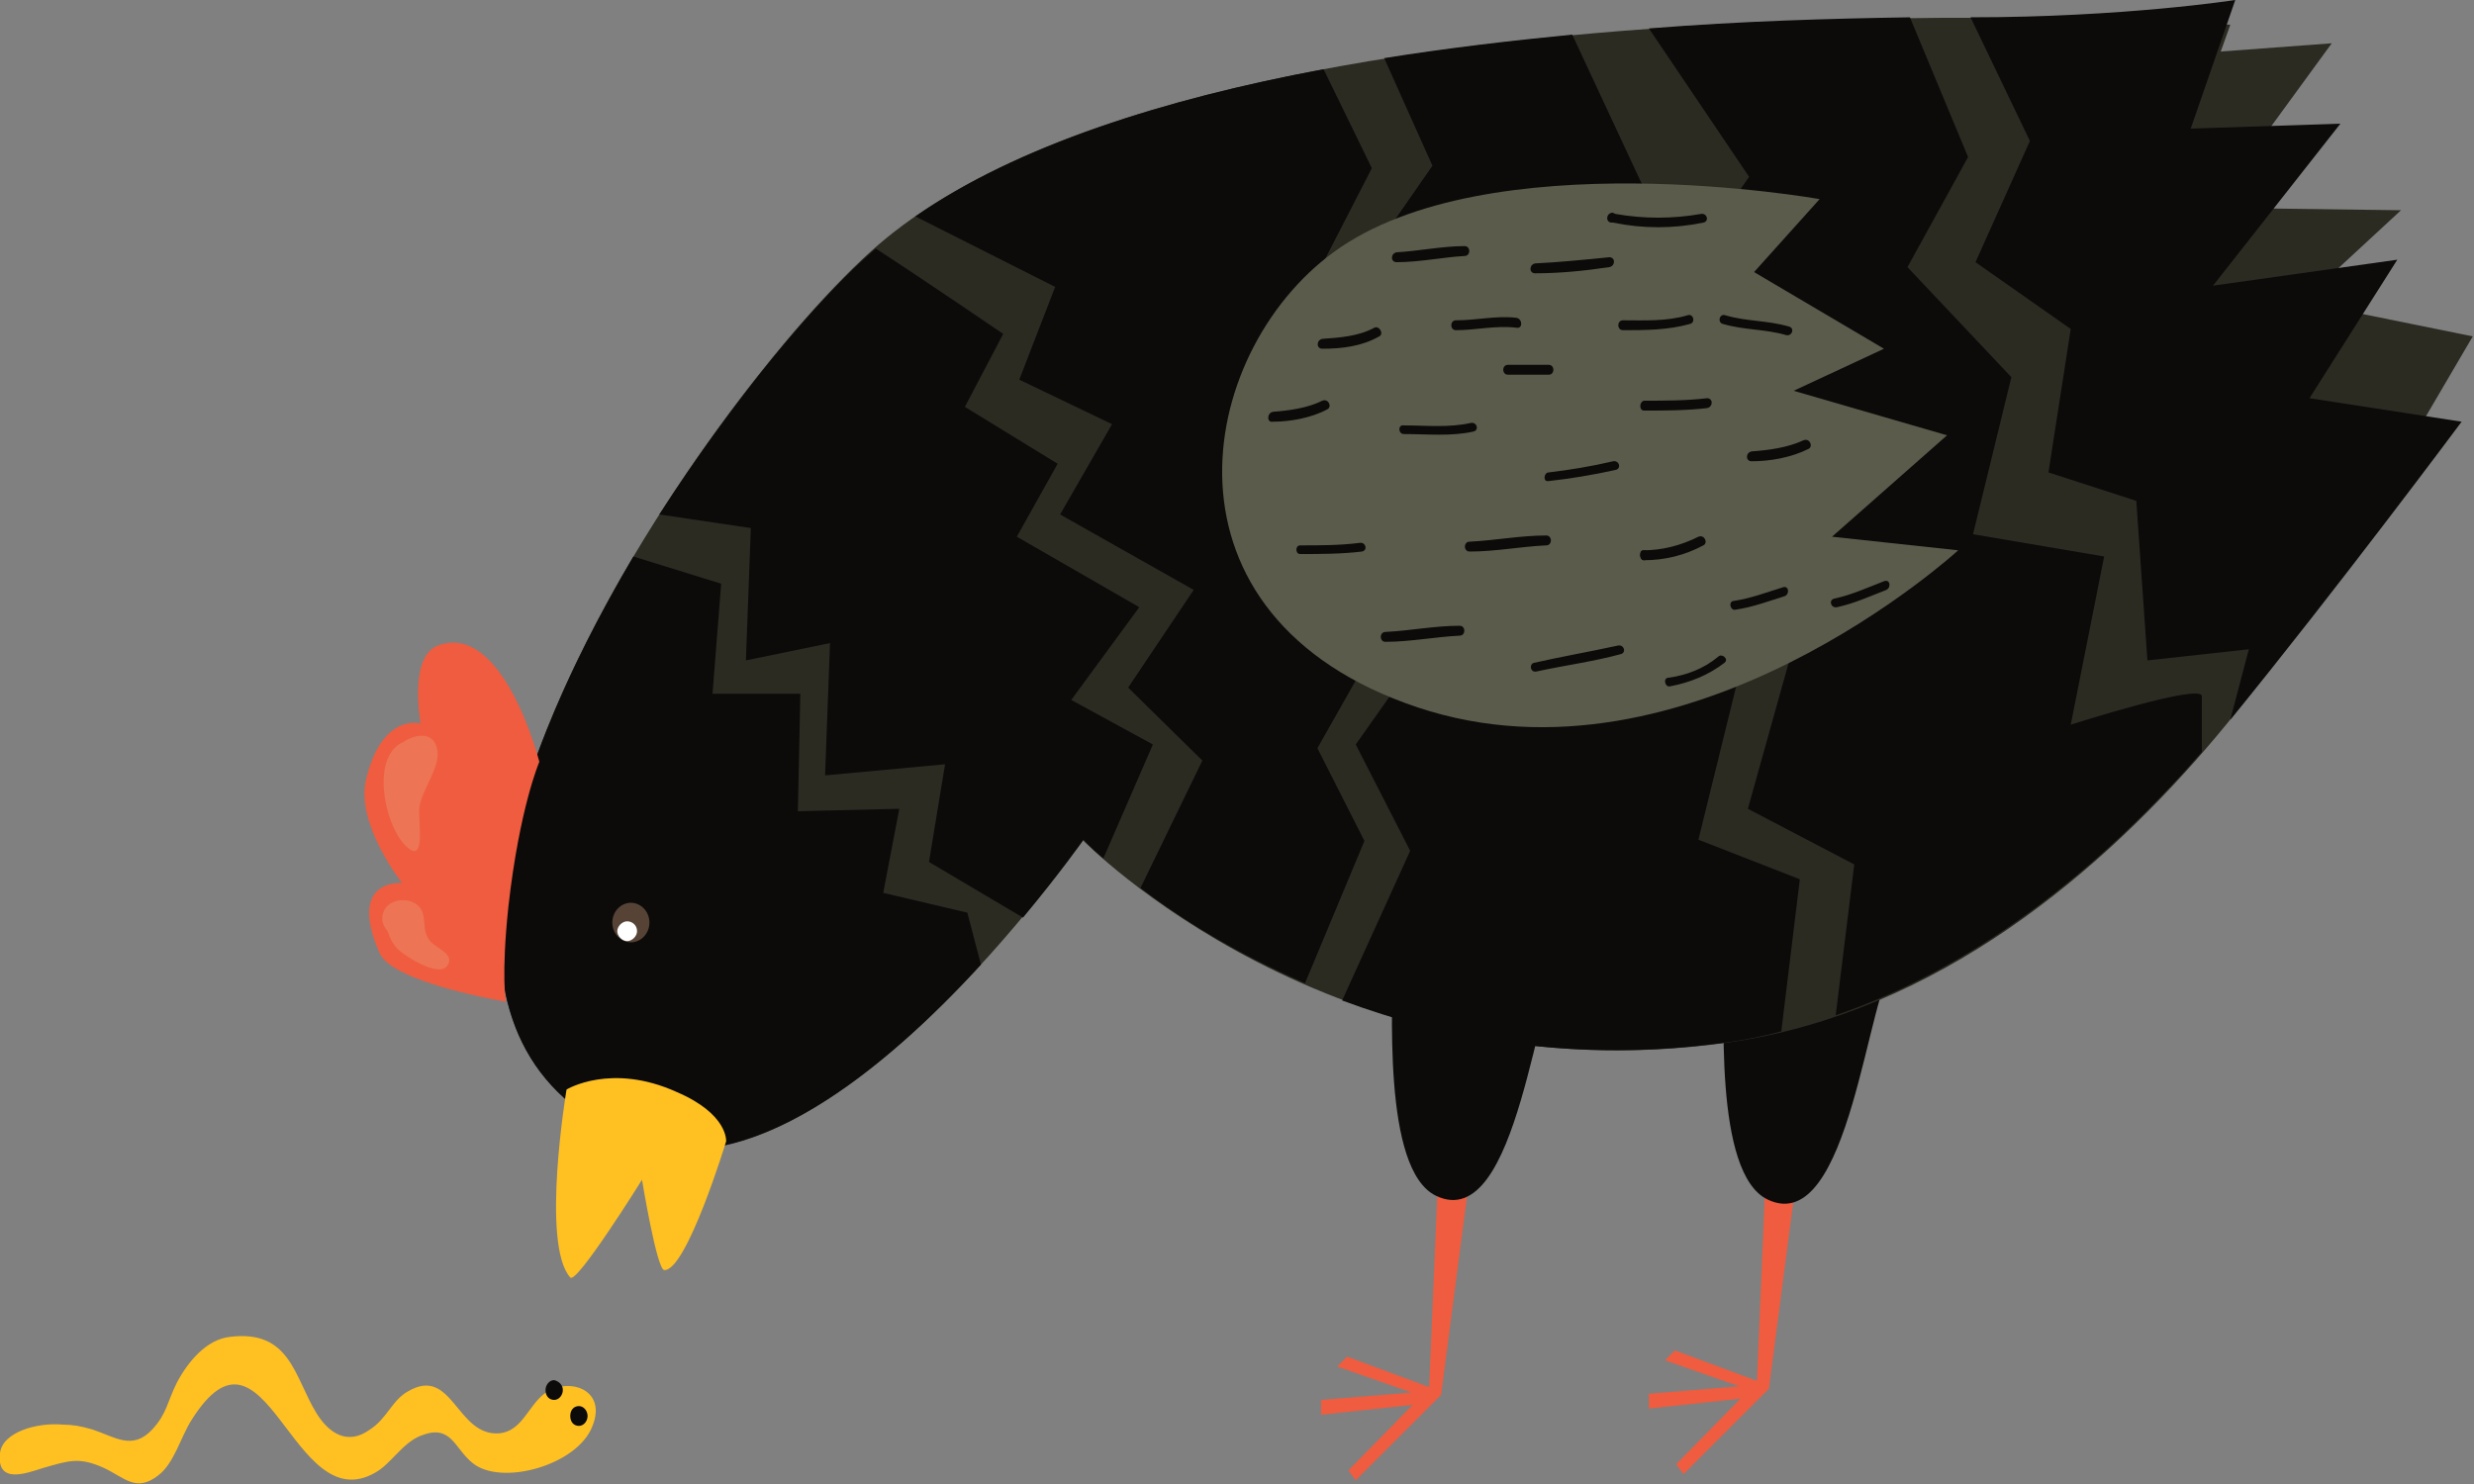 <?xml version="1.0" encoding="utf-8"?>
<!-- Generator: Adobe Illustrator 28.0.0, SVG Export Plug-In . SVG Version: 6.00 Build 0)  -->
<svg version="1.1" id="圖層_1" xmlns="http://www.w3.org/2000/svg" xmlns:xlink="http://www.w3.org/1999/xlink" x="0px" y="0px"
	 viewBox="0 0 200 120" style="enable-background:new 0 0 200 120;" xml:space="preserve">
<rect x="0" y="0" width="200" height="120" fill="#808080" stroke="none"/>
<style type="text/css">
	.st0{clip-path:url(#SVGID_00000052803043991574581440000012660272678174230177_);}
	.st1{fill:#2B2B22;}
	.st2{fill:#EF5C3F;}
	.st3{fill:#0C0B0A;}
	.st4{fill:#FFC022;}
	.st5{fill:#ED7454;}
	.st6{fill:#564336;}
	.st7{fill:#FFFFFF;}
	.st8{fill:#5B5B4B;}
</style>
<g>
	<defs>
		<rect id="SVGID_1_" y="0" width="200" height="120"/>
	</defs>
	<clipPath id="SVGID_00000131336851536991173680000011363114058865748621_">
		<use xlink:href="#SVGID_1_"  style="overflow:visible;"/>
	</clipPath>
	<g style="clip-path:url(#SVGID_00000131336851536991173680000011363114058865748621_);">
		<path class="st1" d="M171,4.8l17.5-1.3l-9.7,13.3l15.3,0.2l-8,7.4l13.8,2.8l-7.5,12.8l-15.3-10.4L171,4.8z"/>
		<path class="st2" d="M145.4,93.9l-2.4,18.4l-1,0.1l0.8-18.8L145.4,93.9z"/>
		<path class="st3" d="M139.4,77.1c0,4.3-0.9,17.8,3.5,19.9c6.7,3.2,8.1-17.4,10.3-19L139.4,77.1L139.4,77.1z"/>
		<path class="st1" d="M87.5,67.9c0,0-21.2,30.6-36.5,24.2c-27.7-11.5,6.1-60.3,20-72.3C98.1-3.5,180.3,2,180.3,2l-4.1,11.5l4.2,1.3
			l-1.5,8.4l10.3,2.4l-7.1,9.1l11.2,3.6c0,0-19.7,41.2-53.6,46C107.8,88.8,87.5,67.9,87.5,67.9L87.5,67.9z"/>
		<path class="st3" d="M78.2,73.8l-6.8-1.6l1.3-6.8l-8.2,0.2l0.2-9.5h-7.1l0.7-8.9L51.2,45C40.4,63.3,33.7,85,51,92.1
			c9.3,3.8,20.7-5.8,28.3-14.1L78.2,73.8L78.2,73.8z"/>
		<path class="st3" d="M85.3,23.2l-2.9,7.5l7.5,3.6l-4.2,7.3l10.8,6.1l-5.3,7.9l6,5.9l-5,10.3c3,2.3,7.5,5.2,13.3,7.7l4.8-11.5
			l-3.8-7.5l7.3-12.9l-6-6.1l3.3-9.5l-5.7-7.7l5.5-10.7l-3.9-8C94.1,8,82.2,11.8,74,17.5L85.3,23.2L85.3,23.2z"/>
		<path class="st3" d="M164.1,11.4l-4.4,9.8l7.7,5.4l-1.8,11.6l7.1,2.3l0.9,12.9l8.2-0.9l-1.5,5.7c8.5-10.4,18.7-24.1,18.7-24.1
			l-12.3-1.9l7.1-11.2l-14.9,2.1L189.2,10l-12.1,0.4L180.7,0c0,0-9,1.4-21.4,1.4L164.1,11.4L164.1,11.4z"/>
		<path class="st3" d="M93.2,60.2l-6.6-3.6l5.5-7.5l-9.9-5.7l3.3-5.9L78,32.9l3.1-5.9c0,0-6.3-4.3-10.3-6.9
			C66,24.2,59.3,32.3,53.3,41.6l7.4,1.1l-0.4,10.7l6.8-1.4l-0.4,10.7l9.7-0.9l-1.3,7.9l7.6,4.5c3-3.6,4.9-6.3,4.9-6.3
			s0.5,0.6,1.6,1.5L93.2,60.2L93.2,60.2z"/>
		<path class="st3" d="M178,56.3c0-1.1-10.6,2.3-10.6,2.3l2.7-13.6l-10.6-1.8l3.1-12.7l-8.4-8.9l4.9-8.9l-4.7-11.3
			c-6.4,0.1-13.6,0.3-21.1,0.9l8.1,12l-8.8,12.5l10.4,9.1L137.6,47l7.5,4.8l-3.8,13.6l8.6,4.5l-1.5,12.2
			c12.2-4.2,22.2-12.8,29.6-21.3L178,56.3L178,56.3z"/>
		<path class="st3" d="M145.5,71.1l-8.2-3.2l3.3-13.4l-8.4-4.8l4.6-12.5l-8.6-9.5l5.1-11.6l-6.2-13.3c-5.1,0.5-10.2,1.1-15.2,1.9
			l3.9,8.7l-6.8,9.8l6.4,8.2l-4.2,8.4l7.5,7.5l-9.1,12.9l4.4,8.6l-5.5,12.1c8.3,3.1,18.8,5.1,31,3.4c1.5-0.2,3-0.5,4.5-0.9
			L145.5,71.1L145.5,71.1z"/>
		<path class="st2" d="M143,112.3l-6.9,6.9l-0.6-0.8l5.2-5.3l-7.4,0.8l0-1.2l7.3-0.6l-6-2.1l0.8-0.8l7,2.6L143,112.3z"/>
		<path class="st2" d="M116.5,112.8l-6.9,6.9l-0.6-0.8l5.2-5.3l-7.4,0.8l0-1.2l7.3-0.6l-6-2.1l0.8-0.8l7,2.6L116.5,112.8z"/>
		<path class="st2" d="M118.9,94.4l-2.4,18.4l-1,0.1l0.8-18.8L118.9,94.4z"/>
		<path class="st3" d="M112.6,76.8c0,4.3-0.9,17.8,3.5,19.9c6.7,3.2,8.1-17.4,10.3-19L112.6,76.8L112.6,76.8z"/>
		<path class="st4" d="M45.8,88.1c0,0-2.1,12.5,0.3,15.2c0.5,0.6,5.8-7.9,5.8-7.9s1.2,7.3,1.8,7.3c1.8,0.1,5-10.4,5-10.4
			s0.2-2.2-4-4C49.4,85.9,45.8,88.1,45.8,88.1L45.8,88.1z"/>
		<path class="st2" d="M40.9,81c0,0-0.4-2,0.2-7.7c0.9-8,2.5-11.7,2.5-11.7s-2.9-11.4-8.2-9.4C33,53.1,34,58.5,34,58.5
			s-3.1-0.9-4.4,4.5c-0.9,3.6,2.9,8.4,2.9,8.4S28,71,30.7,77.1C31.8,79.5,40.9,81,40.9,81z"/>
		<path class="st5" d="M33.9,65.4c0.1-1.5,1.9-3.5,1.4-5c-0.4-1.3-1.8-1-2.7-0.4c-2.6,1.1-1.6,6.5,0.1,8.3
			C34.5,70.2,33.8,66.4,33.9,65.4L33.9,65.4z"/>
		<path class="st5" d="M32.6,73.1c-2.3-0.5-1.4,2.7-0.5,3.6c0.6,0.6,3.8,2.7,4.2,1.1c0.2-0.8-1.2-1.2-1.6-1.8
			c-0.5-0.7-0.3-1.3-0.5-2.1c-0.4-1.6-3.3-1.5-3.3,0.4c0,0.7,0.7,1.5,1.3,1.3L32.6,73.1z"/>
		<path class="st6" d="M51,76.2c0.8,0,1.5-0.7,1.5-1.6c0-0.9-0.7-1.6-1.5-1.6c-0.8,0-1.5,0.7-1.5,1.6C49.5,75.5,50.2,76.2,51,76.2z"
			/>
		<path class="st7" d="M51.5,75.3c0,0.4-0.4,0.8-0.8,0.8c-0.4,0-0.8-0.4-0.8-0.8c0-0.4,0.4-0.8,0.8-0.8
			C51.1,74.5,51.5,74.8,51.5,75.3z"/>
		<path class="st8" d="M147.1,16.1c0,0-26.9-4.8-39.3,4.3c-11.2,8.2-15,29.5,6.8,36.8c21.9,7.3,43.7-12.7,43.7-12.7l-10.2-1.1
			l9.3-8.2l-12.4-3.6l7.3-3.4L141.8,22L147.1,16.1L147.1,16.1z"/>
		<path class="st3" d="M102.9,34.1c1.4,0,3.1-0.3,4.4-1c0.4-0.2,0.1-0.9-0.4-0.7c-1.2,0.6-2.7,0.8-4,0.9
			C102.4,33.4,102.4,34.2,102.9,34.1L102.9,34.1z"/>
		<path class="st3" d="M106.9,28.2c1.6,0,3.2-0.2,4.6-1c0.4-0.2,0-0.9-0.4-0.7c-1.3,0.7-2.8,0.8-4.2,0.9
			C106.4,27.5,106.4,28.2,106.9,28.2L106.9,28.2z"/>
		<path class="st3" d="M112.9,21.2c1.9,0,3.7-0.4,5.5-0.5c0.5,0,0.5-0.8,0-0.8c-1.8,0-3.7,0.4-5.5,0.5
			C112.4,20.5,112.4,21.2,112.9,21.2z"/>
		<path class="st3" d="M117.7,26.7c1.6,0,3.2-0.4,4.9-0.2c0.5,0.1,0.5-0.7,0-0.8c-1.6-0.2-3.2,0.2-4.9,0.2
			C117.2,25.9,117.2,26.7,117.7,26.7z"/>
		<path class="st3" d="M113.5,35.1c1.9,0,3.8,0.2,5.6-0.2c0.5-0.1,0.3-0.8-0.2-0.7c-1.8,0.4-3.6,0.2-5.4,0.2
			C113,34.3,113,35.1,113.5,35.1L113.5,35.1z"/>
		<path class="st3" d="M105.1,44.8c1.7,0,3.3,0,5-0.2c0.5-0.1,0.3-0.8-0.2-0.7c-1.6,0.2-3.2,0.2-4.8,0.2
			C104.7,44.1,104.7,44.8,105.1,44.8z"/>
		<path class="st3" d="M112,51.9c2,0,4-0.4,6-0.5c0.5,0,0.5-0.8,0-0.8c-2,0-4,0.4-6,0.5C111.5,51.1,111.5,51.9,112,51.9z"/>
		<path class="st3" d="M124.2,54.3c2.3-0.5,4.6-0.8,6.8-1.4c0.5-0.1,0.3-0.8-0.2-0.7c-2.3,0.5-4.6,0.9-6.8,1.4
			C123.6,53.7,123.7,54.4,124.2,54.3z"/>
		<path class="st3" d="M118.8,44.6c2.1,0,4.1-0.4,6.2-0.5c0.5,0,0.5-0.8,0-0.8c-2.1,0-4.1,0.4-6.2,0.5
			C118.3,43.8,118.3,44.6,118.8,44.6z"/>
		<path class="st3" d="M132.9,45.3c0.5,0,0.5-0.8,0-0.8C132.5,44.5,132.5,45.3,132.9,45.3z"/>
		<path class="st3" d="M132.9,45.3c1.7,0,3.3-0.4,4.8-1.2c0.4-0.2,0.1-0.9-0.4-0.7c-1.4,0.7-2.9,1.1-4.5,1.1
			C132.5,44.5,132.5,45.3,132.9,45.3z"/>
		<path class="st3" d="M125.2,38.9c1.8-0.2,3.6-0.5,5.4-0.9c0.5-0.1,0.3-0.8-0.2-0.7c-1.7,0.4-3.5,0.7-5.2,0.9
			C124.8,38.2,124.7,39,125.2,38.9L125.2,38.9z"/>
		<path class="st3" d="M132.9,33.2c1.7,0,3.4,0,5.1-0.2c0.5-0.1,0.5-0.8,0-0.8c-1.7,0.2-3.4,0.2-5.1,0.2
			C132.5,32.5,132.5,33.2,132.9,33.2z"/>
		<path class="st3" d="M121.9,30.3h3.3c0.5,0,0.5-0.8,0-0.8h-3.3C121.4,29.5,121.4,30.3,121.9,30.3z"/>
		<path class="st3" d="M131.2,26.7c1.8,0,3.6,0,5.4-0.5c0.5-0.1,0.3-0.9-0.2-0.7c-1.7,0.5-3.5,0.4-5.2,0.4
			C130.7,25.9,130.7,26.7,131.2,26.7L131.2,26.7z"/>
		<path class="st3" d="M124.1,22.1c2,0,4-0.2,6-0.5c0.5-0.1,0.5-0.8,0-0.8c-2,0.2-4,0.4-6,0.5C123.6,21.4,123.6,22.1,124.1,22.1z"/>
		<path class="st3" d="M130.3,18c0.5,0,0.5-0.8,0-0.8C129.8,17.3,129.8,18,130.3,18z"/>
		<path class="st3" d="M130.4,18c2.4,0.5,4.9,0.5,7.3,0c0.5-0.1,0.3-0.8-0.2-0.7c-2.3,0.4-4.6,0.4-6.9,0
			C130.2,17.2,130,17.9,130.4,18L130.4,18z"/>
		<path class="st3" d="M139.3,26.2c1.7,0.5,3.4,0.4,5.1,0.9c0.5,0.1,0.7-0.6,0.2-0.7c-1.7-0.5-3.4-0.4-5.1-0.9
			C139,25.3,138.8,26.1,139.3,26.2z"/>
		<path class="st3" d="M141.6,37.3c1.5,0,3.2-0.3,4.6-1c0.4-0.2,0.1-0.9-0.4-0.7c-1.3,0.6-2.8,0.8-4.2,0.9
			C141.1,36.6,141.1,37.3,141.6,37.3L141.6,37.3z"/>
		<path class="st3" d="M140.3,49.3c1.4-0.2,2.7-0.7,4-1.1c0.4-0.2,0.3-0.9-0.2-0.7c-1.3,0.4-2.6,0.9-4,1.1
			C139.7,48.7,139.9,49.4,140.3,49.3z"/>
		<path class="st3" d="M135,55.5c1.6-0.3,3.1-0.9,4.4-1.9c0.4-0.3-0.2-0.8-0.5-0.5c-1.2,1-2.6,1.5-4,1.7
			C134.4,54.8,134.6,55.6,135,55.5z"/>
		<path class="st3" d="M148.5,49.1c1.4-0.3,2.7-0.9,4-1.4c0.4-0.2,0.3-0.9-0.2-0.7c-1.3,0.5-2.6,1.1-4,1.4
			C147.8,48.5,148,49.2,148.5,49.1z"/>
		<path class="st4" d="M44,112.7c-1.3,1-1.8,3-3.6,3.2c-3.5,0.3-3.8-5.5-7.4-3.4c-1.3,0.7-1.7,2.2-3.1,3.1c-1.8,1.3-3.3,0.3-4.3-1.3
			c-1.8-2.9-2.1-6.8-7-6.2c-1.9,0.2-3.4,2-4.3,3.7c-0.8,1.6-0.8,2.5-2,3.8c-1.6,1.7-3,0.6-4.8,0c-1-0.3-1.7-0.4-2.4-0.4
			C3,115,0.2,115.8,0,117.5c-0.3,2.6,2.2,1.6,3.5,1.2c2.1-0.6,2.9-0.9,4.9,0c1.7,0.8,2.6,2,4.4,0.6c1.3-1,1.8-3.1,2.7-4.5
			c6-9.5,8.1,8.1,14.8,4.3c1.3-0.7,2.2-2.4,3.7-3c2.5-1,2.7,1,4.2,2.2c2.3,1.9,8.5,0.2,9.7-3C49.1,112.3,45.9,111.3,44,112.7
			L44,112.7z"/>
		<path class="st3" d="M45.5,112.4c0,0.4-0.3,0.8-0.7,0.8c-0.4,0-0.7-0.3-0.7-0.8c0-0.4,0.3-0.8,0.7-0.8
			C45.2,111.7,45.5,112,45.5,112.4z"/>
		<path class="st3" d="M47.5,114.5c0,0.4-0.3,0.8-0.7,0.8c-0.4,0-0.7-0.3-0.7-0.8s0.3-0.8,0.7-0.8C47.2,113.7,47.5,114.1,47.5,114.5
			z"/>
	</g>
</g>
</svg>
